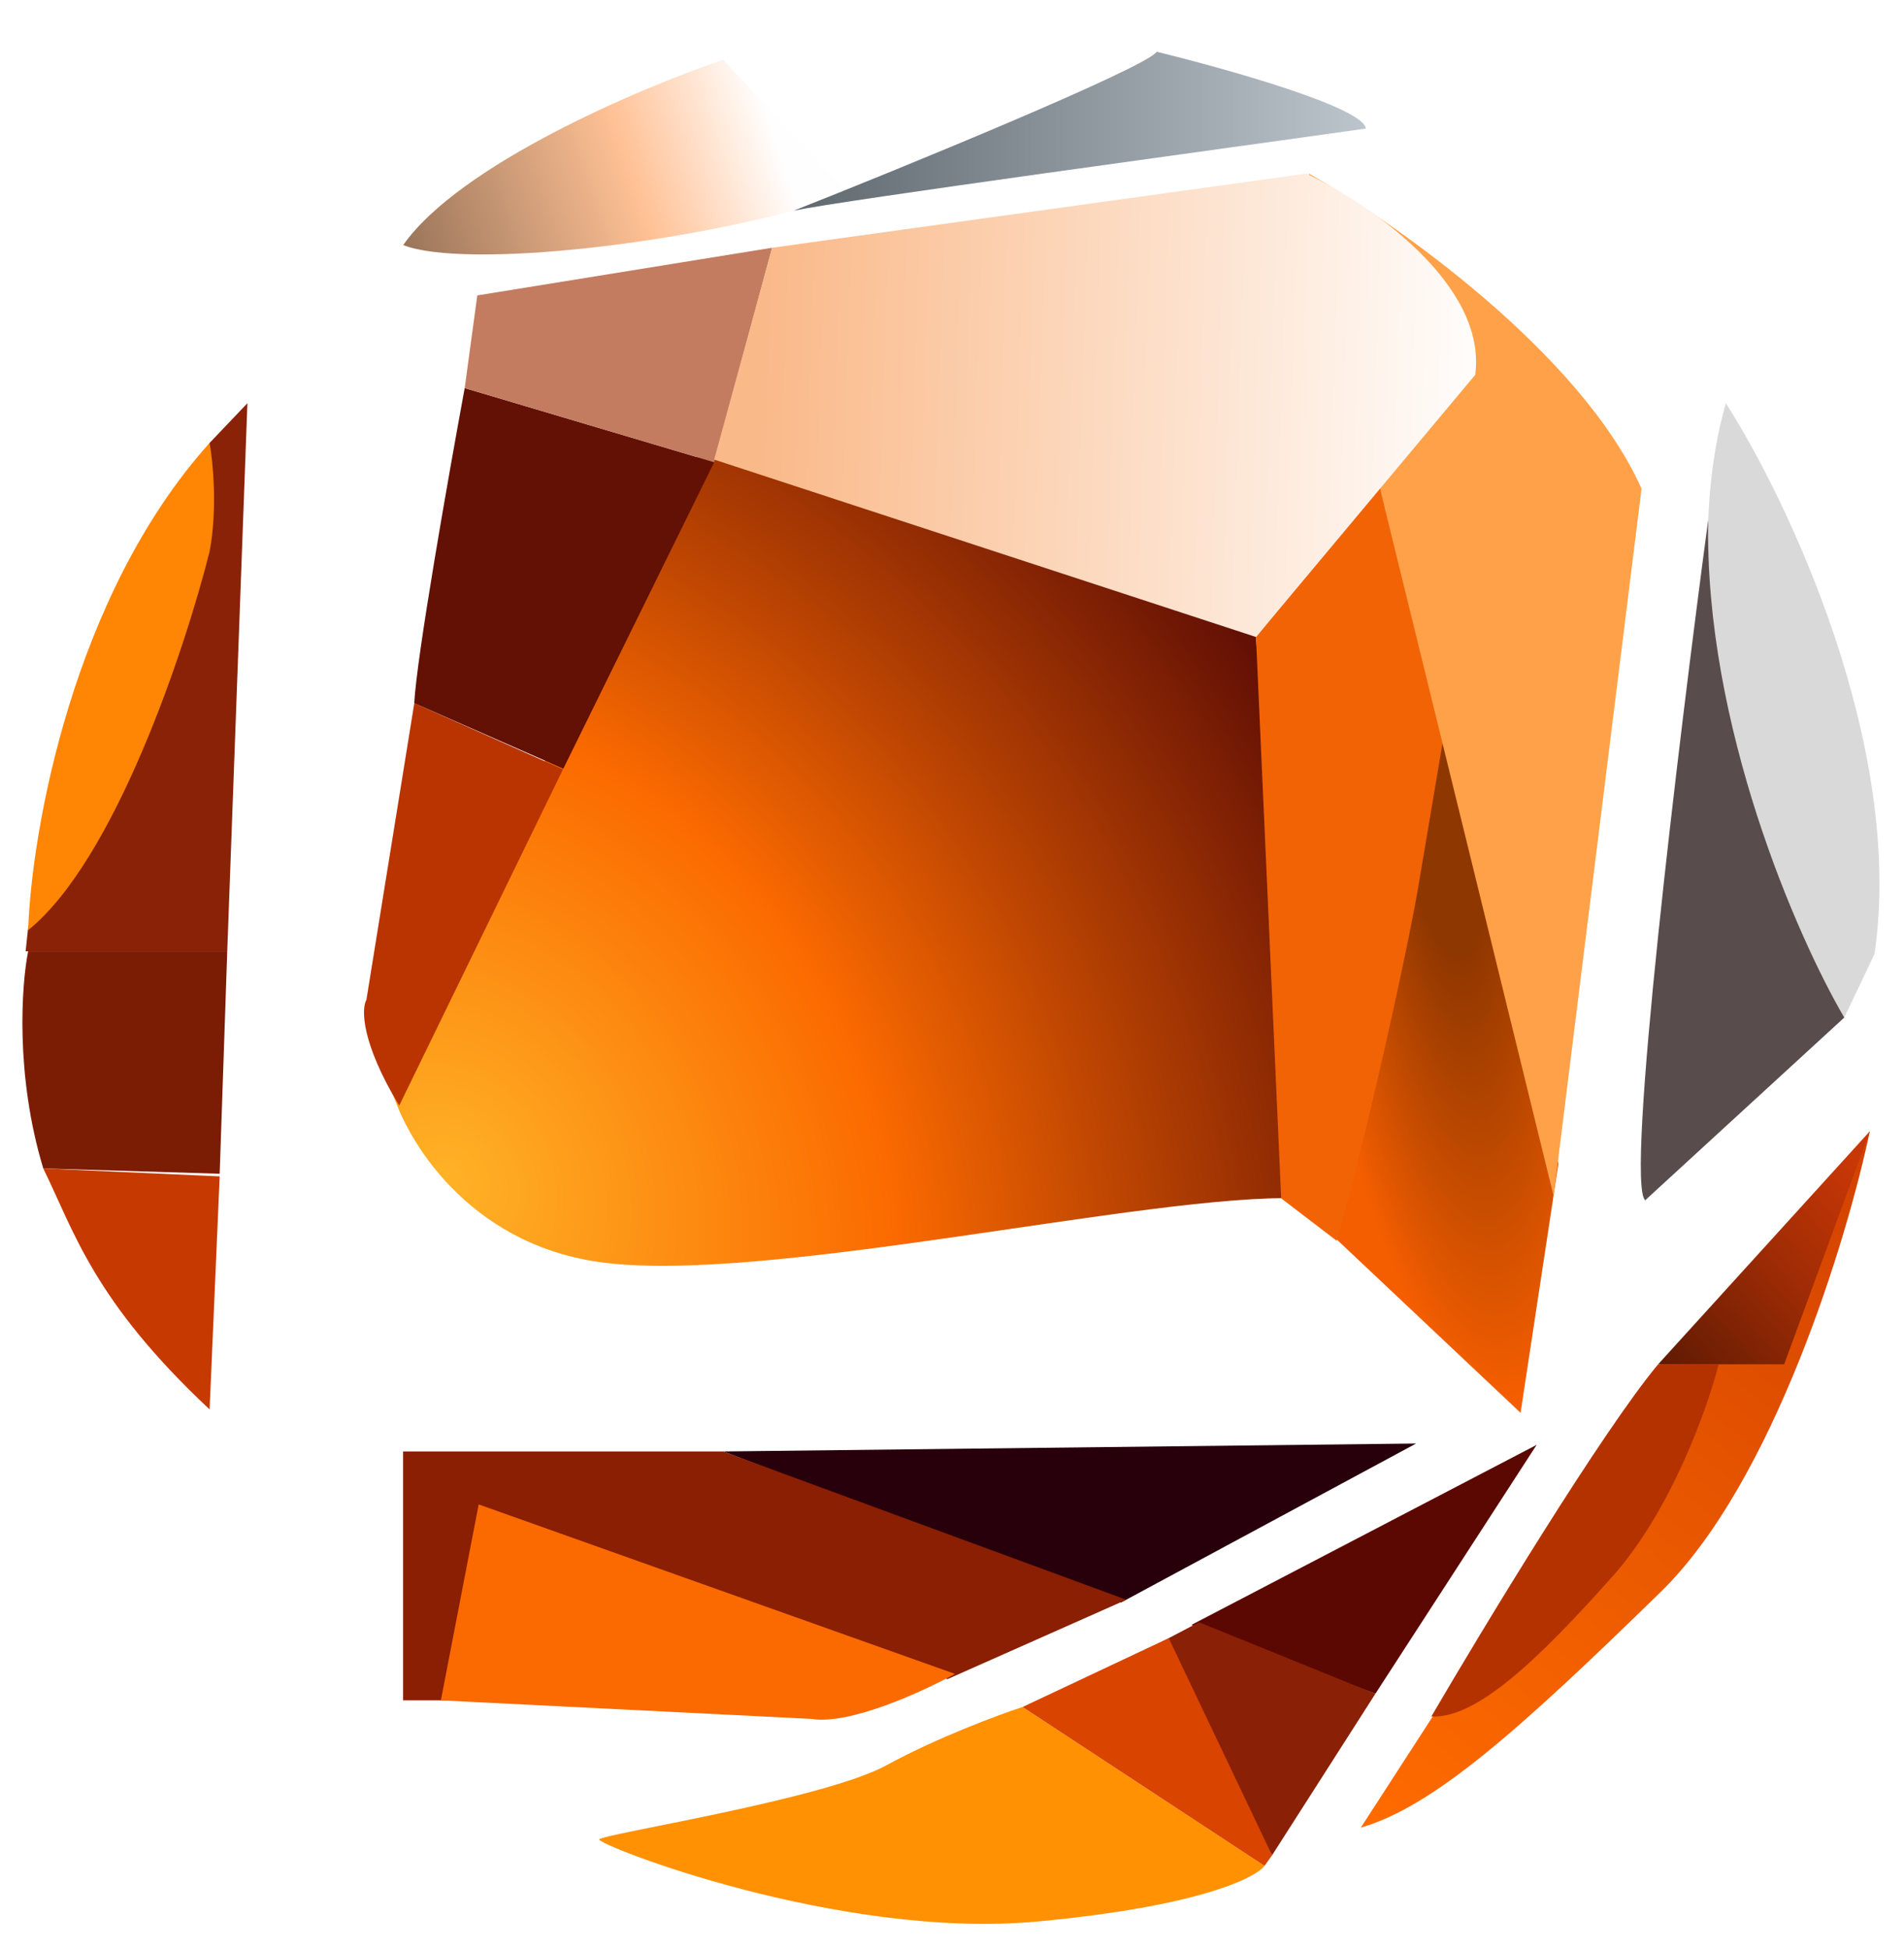 <svg width="340" height="348" viewBox="0 0 340 348" fill="none" xmlns="http://www.w3.org/2000/svg">
<g filter="url(#filter0_d_9_39)">
<path d="M296.55 280.272C316.71 260.602 329.85 217.228 333.9 198C325.26 211.996 305.4 231.571 296.55 239.609L243 322.353C256.05 318.571 271.35 304.859 296.55 280.272Z" fill="url(#paint0_linear_9_39)"/>
<path d="M296.1 239.609L333.9 198L318.6 239.609H296.1Z" fill="url(#paint1_linear_9_39)"/>
<path d="M306.9 239.609H296.1C286.02 251.713 264.9 286.576 255.6 302.495C263.7 302.967 274.95 292.092 288 277.435C298.44 265.709 304.95 247.332 306.9 239.609Z" fill="#B43200"/>
<path d="M225.803 329.179L182.603 300.81C178.254 302.228 167.304 306.295 158.304 311.212C147.054 317.359 107.453 323.505 107.003 324.451C106.553 325.397 149.753 342.419 185.303 339.109C213.743 336.461 224.153 331.386 225.803 329.179Z" fill="#FF9102"/>
<path d="M245.604 298.446L274.404 254L212.754 286.152L245.604 298.446Z" fill="#5C0802"/>
<path d="M227.154 327.288L245.604 298.446L214.104 285.679L206.004 289.935L227.154 327.288Z" fill="#8A2005"/>
<path d="M225.804 329.179L227.154 327.288L208.704 288.516L182.604 300.81L225.804 329.179Z" fill="#D94400"/>
<path d="M236.432 215.185L245.432 80.902C249.752 77.876 272.282 175.468 278.282 203.837L271.532 248.283L236.432 215.185Z" fill="url(#paint2_radial_9_39)"/>
<path d="M69.931 190.598L122.582 77.592L222.032 80.429L231.932 209.984C205.382 209.038 136.082 225.587 106.832 221.332C83.431 217.927 72.481 199.424 69.931 190.598Z" fill="url(#paint3_radial_9_39)"/>
<path d="M224.281 109.745L246.331 82.793L258.481 123.456L253.531 152.772C251.731 164.12 243.781 200.054 238.681 217.549L228.781 209.984L224.281 109.745Z" fill="#F16305"/>
<path d="M73.981 121.565L100.531 133.386L71.281 193.435C64.442 182.087 64.531 176.098 65.431 174.522L73.981 121.565Z" fill="#B93401"/>
<path d="M82.981 65.299L127.531 78.538L100.592 133.263L73.981 121.565C74.341 113.622 80.131 80.745 82.981 65.299Z" fill="#631005"/>
<path d="M85.231 48.75L82.981 65.299L127.531 78.538L137.881 40.239L85.231 48.75Z" fill="#C37C60"/>
<path d="M293.131 83.266C282.331 59.058 249.031 35.669 233.731 27L246.781 84.685L277.433 209.566L293.131 83.266Z" fill="#FFA148"/>
<path d="M233.282 27L137.881 40.239L127.531 78.065L224.282 109.745L263.432 62.935C265.592 46.67 244.231 32.201 233.282 27Z" fill="url(#paint4_linear_9_39)"/>
<path d="M5.028 165.875H40.578L39.228 205.592L7.728 204.647C2.688 188.003 3.828 171.864 5.028 165.875Z" fill="#7B1D05"/>
<path d="M37.428 247.674C16.728 228.288 13.278 215.995 7.728 204.647L39.228 206.065L37.428 247.674Z" fill="#C63900"/>
<path d="M44.178 68L37.428 75.092L5.028 161.62L4.578 165.875H40.578L44.178 68Z" fill="#892207"/>
<path d="M37.428 75.092C12.948 102.327 5.628 144.44 5.028 162.092C20.508 149.61 33.078 111.815 37.428 94.478C38.868 86.913 38.028 78.402 37.428 75.092Z" fill="#FF8504"/>
<path d="M151.65 30.778L129.15 6.664C162.27 -4.684 194.55 0.99 206.55 5.246C206.91 7.515 170.1 23.213 151.65 30.778Z" fill="white"/>
<path d="M72 39.762C82.08 25.388 114.3 11.707 129.15 6.664L151.65 30.778C123.21 39.856 82.8 44.017 72 39.762Z" fill="url(#paint5_linear_9_39)"/>
<path d="M243.9 18.957C243.54 15.175 218.85 8.24 206.55 5.245C204.75 8.082 159.75 26.523 141.75 33.615C150.75 31.724 217.2 22.74 243.9 18.957Z" fill="url(#paint6_linear_9_39)"/>
<path d="M334.738 166.348C340.138 129.278 319.288 85.337 308.188 68C297.028 107.339 317.638 157.522 329.338 177.696L334.738 166.348Z" fill="#D9D9D9"/>
<path d="M329.338 177.696L293.788 210.321C290.188 207.295 299.788 128.049 305.038 88.804C304.318 125.496 320.938 163.353 329.338 177.696Z" fill="#594C4C"/>
<path d="M200.228 282.131L252.878 253.762L129.128 255.18L200.228 282.131Z" fill="#28000B"/>
<path d="M71.978 255.18H129.128L201.128 281.659L169.178 295.843L86.828 267.474L80.078 299.626H71.978V255.18Z" fill="#8A1F03"/>
<path d="M85.478 264.637L78.728 299.626L144.878 302.936C151.718 304.071 164.828 298.05 170.528 294.898L85.478 264.637Z" fill="#FB6A00"/>
</g>
<defs>
<filter id="filter0_d_9_39" x="0" y="0" width="339.615" height="347.535" filterUnits="userSpaceOnUse" color-interpolation-filters="sRGB">
<feFlood flood-opacity="0" result="BackgroundImageFix"/>
<feColorMatrix in="SourceAlpha" type="matrix" values="0 0 0 0 0 0 0 0 0 0 0 0 0 0 0 0 0 0 127 0" result="hardAlpha"/>
<feOffset dy="4"/>
<feGaussianBlur stdDeviation="2"/>
<feComposite in2="hardAlpha" operator="out"/>
<feColorMatrix type="matrix" values="0 0 0 0 0 0 0 0 0 0 0 0 0 0 0 0 0 0 0.25 0"/>
<feBlend mode="normal" in2="BackgroundImageFix" result="effect1_dropShadow_9_39"/>
<feBlend mode="normal" in="SourceGraphic" in2="effect1_dropShadow_9_39" result="shape"/>
</filter>
<linearGradient id="paint0_linear_9_39" x1="332.55" y1="199.418" x2="238.29" y2="316.906" gradientUnits="userSpaceOnUse">
<stop stop-color="#D24200"/>
<stop offset="0.66" stop-color="#F05E00"/>
<stop offset="1" stop-color="#FF6B00"/>
</linearGradient>
<linearGradient id="paint1_linear_9_39" x1="298.8" y1="240.554" x2="335.043" y2="208.301" gradientUnits="userSpaceOnUse">
<stop stop-color="#621B03"/>
<stop offset="0.565" stop-color="#A02C05"/>
<stop offset="1" stop-color="#C83706"/>
</linearGradient>
<radialGradient id="paint2_radial_9_39" cx="0" cy="0" r="1" gradientUnits="userSpaceOnUse" gradientTransform="translate(257.132 133.386) rotate(83.838) scale(113.187 28.322)">
<stop offset="0.296" stop-color="#8F3700"/>
<stop offset="1" stop-color="#F55E00"/>
</radialGradient>
<radialGradient id="paint3_radial_9_39" cx="0" cy="0" r="1" gradientUnits="userSpaceOnUse" gradientTransform="translate(80.281 207.147) rotate(-34.066) scale(172.2 206.922)">
<stop stop-color="#FFB226"/>
<stop offset="0.434" stop-color="#FB6A00"/>
<stop offset="0.67" stop-color="#B94302"/>
<stop offset="1" stop-color="#631005"/>
</radialGradient>
<linearGradient id="paint4_linear_9_39" x1="136.531" y1="53.005" x2="267.496" y2="57.289" gradientUnits="userSpaceOnUse">
<stop stop-color="#FAB989"/>
<stop offset="1" stop-color="white"/>
</linearGradient>
<linearGradient id="paint5_linear_9_39" x1="136.8" y1="15.648" x2="70.89" y2="37.278" gradientUnits="userSpaceOnUse">
<stop stop-color="#FFFEFE"/>
<stop offset="0.38" stop-color="#FFC195"/>
<stop offset="1" stop-color="#997459"/>
</linearGradient>
<linearGradient id="paint6_linear_9_39" x1="141.75" y1="19.43" x2="243.9" y2="19.43" gradientUnits="userSpaceOnUse">
<stop stop-color="#60686F"/>
<stop offset="1" stop-color="#BCC4CC"/>
</linearGradient>
</defs>
</svg>
